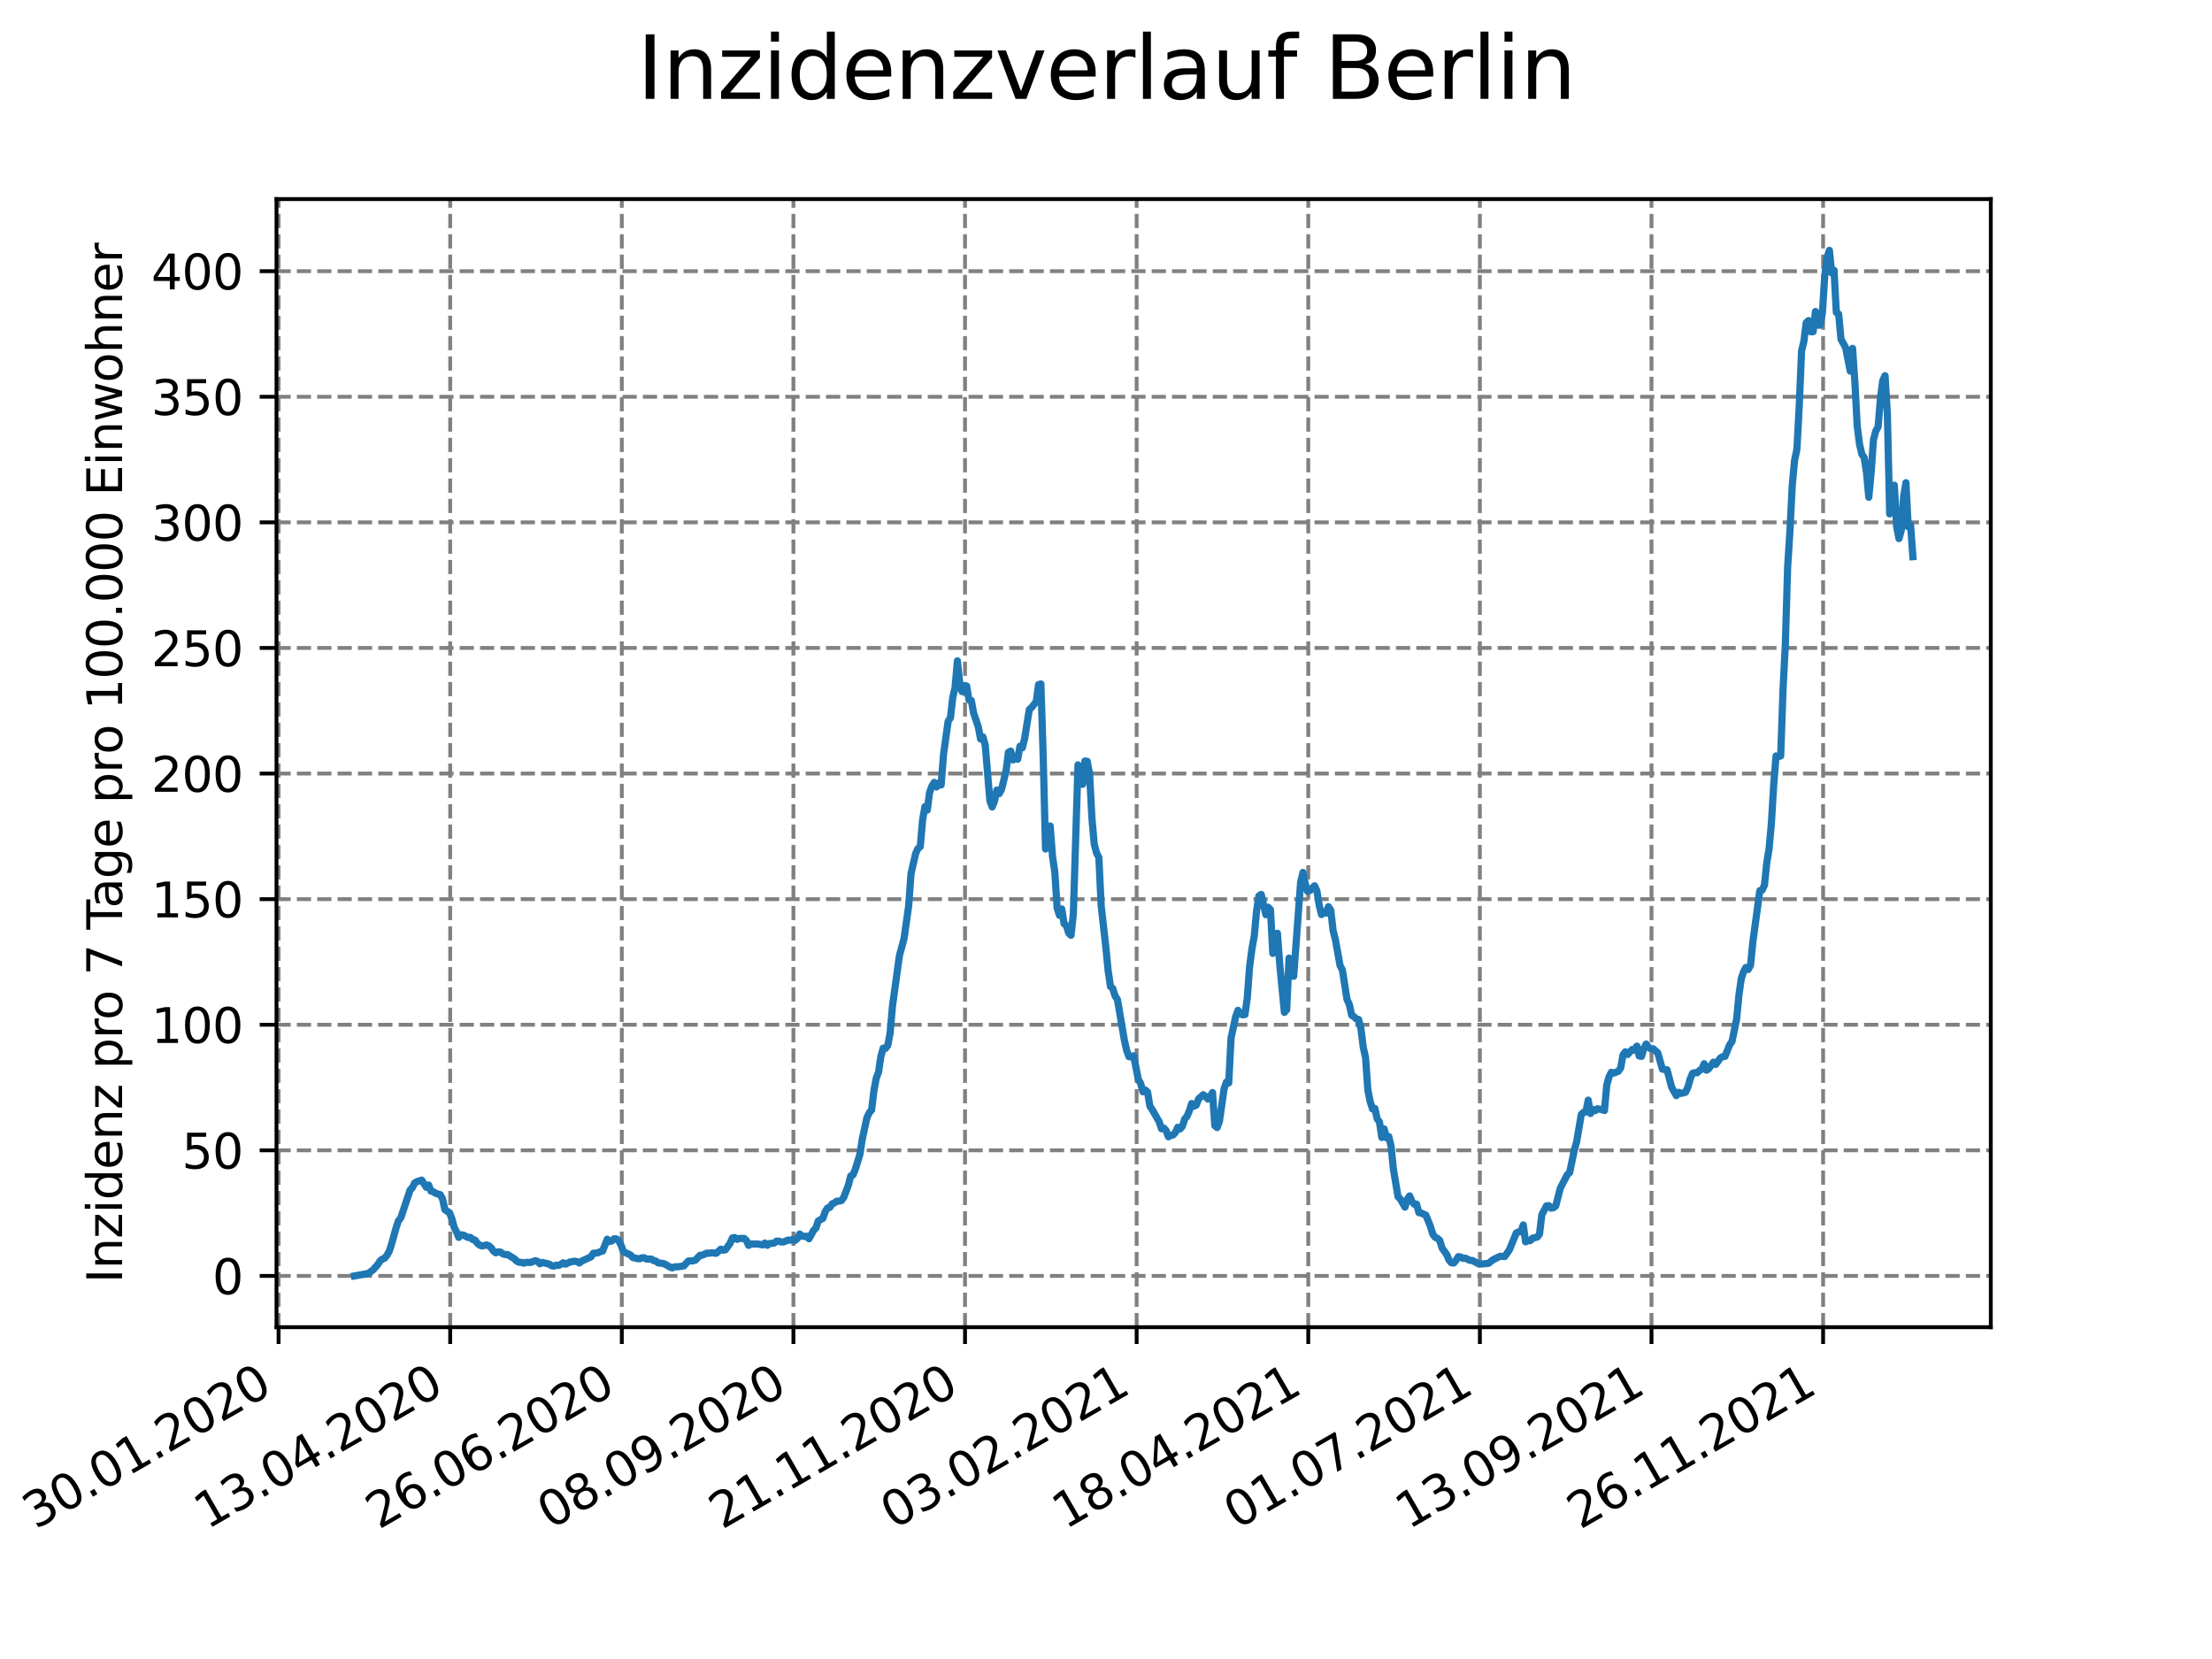 <?xml version="1.0" encoding="utf-8" standalone="no"?>
<!DOCTYPE svg PUBLIC "-//W3C//DTD SVG 1.1//EN"
  "http://www.w3.org/Graphics/SVG/1.1/DTD/svg11.dtd">
<svg xmlns:xlink="http://www.w3.org/1999/xlink" width="460.8pt" height="345.6pt" viewBox="0 0 460.8 345.6" xmlns="http://www.w3.org/2000/svg" version="1.1">
 <defs>
  <style type="text/css">*{stroke-linejoin: round; stroke-linecap: butt}</style>
 </defs>
 <g id="figure_1">
  <g id="patch_1">
   <path d="M 0 345.6 
L 460.8 345.6 
L 460.8 0 
L 0 0 
z
" style="fill: #ffffff"/>
  </g>
  <g id="axes_1">
   <g id="patch_2">
    <path d="M 57.6 276.48 
L 414.72 276.48 
L 414.72 41.472 
L 57.6 41.472 
z
" style="fill: #ffffff"/>
   </g>
   <g id="matplotlib.axis_1">
    <g id="xtick_1">
     <g id="line2d_1">
      <path d="M 58.031 276.48 
L 58.031 41.472 
" clip-path="url(#p4ddacbd9dc)" style="fill: none; stroke-dasharray: 2.96,1.28; stroke-dashoffset: 0; stroke: #808080; stroke-width: 0.8"/>
     </g>
     <g id="line2d_2">
      <defs>
       <path id="ma04965b70f" d="M 0 0 
L 0 3.5 
" style="stroke: #000000; stroke-width: 0.8"/>
      </defs>
      <g>
       <use xlink:href="#ma04965b70f" x="58.031" y="276.48" style="stroke: #000000; stroke-width: 0.8"/>
      </g>
     </g>
     <g id="text_1">
      <!-- 30.01.2020 -->
      <g transform="translate(7.406 318.689)rotate(-30)scale(0.1 -0.1)">
       <defs>
        <path id="DejaVuSans-33" d="M 2597 2516 
Q 3050 2419 3304 2112 
Q 3559 1806 3559 1356 
Q 3559 666 3084 287 
Q 2609 -91 1734 -91 
Q 1441 -91 1130 -33 
Q 819 25 488 141 
L 488 750 
Q 750 597 1062 519 
Q 1375 441 1716 441 
Q 2309 441 2620 675 
Q 2931 909 2931 1356 
Q 2931 1769 2642 2001 
Q 2353 2234 1838 2234 
L 1294 2234 
L 1294 2753 
L 1863 2753 
Q 2328 2753 2575 2939 
Q 2822 3125 2822 3475 
Q 2822 3834 2567 4026 
Q 2313 4219 1838 4219 
Q 1578 4219 1281 4162 
Q 984 4106 628 3988 
L 628 4550 
Q 988 4650 1302 4700 
Q 1616 4750 1894 4750 
Q 2613 4750 3031 4423 
Q 3450 4097 3450 3541 
Q 3450 3153 3228 2886 
Q 3006 2619 2597 2516 
z
" transform="scale(0.016)"/>
        <path id="DejaVuSans-30" d="M 2034 4250 
Q 1547 4250 1301 3770 
Q 1056 3291 1056 2328 
Q 1056 1369 1301 889 
Q 1547 409 2034 409 
Q 2525 409 2770 889 
Q 3016 1369 3016 2328 
Q 3016 3291 2770 3770 
Q 2525 4250 2034 4250 
z
M 2034 4750 
Q 2819 4750 3233 4129 
Q 3647 3509 3647 2328 
Q 3647 1150 3233 529 
Q 2819 -91 2034 -91 
Q 1250 -91 836 529 
Q 422 1150 422 2328 
Q 422 3509 836 4129 
Q 1250 4750 2034 4750 
z
" transform="scale(0.016)"/>
        <path id="DejaVuSans-2e" d="M 684 794 
L 1344 794 
L 1344 0 
L 684 0 
L 684 794 
z
" transform="scale(0.016)"/>
        <path id="DejaVuSans-31" d="M 794 531 
L 1825 531 
L 1825 4091 
L 703 3866 
L 703 4441 
L 1819 4666 
L 2450 4666 
L 2450 531 
L 3481 531 
L 3481 0 
L 794 0 
L 794 531 
z
" transform="scale(0.016)"/>
        <path id="DejaVuSans-32" d="M 1228 531 
L 3431 531 
L 3431 0 
L 469 0 
L 469 531 
Q 828 903 1448 1529 
Q 2069 2156 2228 2338 
Q 2531 2678 2651 2914 
Q 2772 3150 2772 3378 
Q 2772 3750 2511 3984 
Q 2250 4219 1831 4219 
Q 1534 4219 1204 4116 
Q 875 4013 500 3803 
L 500 4441 
Q 881 4594 1212 4672 
Q 1544 4750 1819 4750 
Q 2544 4750 2975 4387 
Q 3406 4025 3406 3419 
Q 3406 3131 3298 2873 
Q 3191 2616 2906 2266 
Q 2828 2175 2409 1742 
Q 1991 1309 1228 531 
z
" transform="scale(0.016)"/>
       </defs>
       <use xlink:href="#DejaVuSans-33"/>
       <use xlink:href="#DejaVuSans-30" x="63.623"/>
       <use xlink:href="#DejaVuSans-2e" x="127.246"/>
       <use xlink:href="#DejaVuSans-30" x="159.033"/>
       <use xlink:href="#DejaVuSans-31" x="222.656"/>
       <use xlink:href="#DejaVuSans-2e" x="286.279"/>
       <use xlink:href="#DejaVuSans-32" x="318.066"/>
       <use xlink:href="#DejaVuSans-30" x="381.689"/>
       <use xlink:href="#DejaVuSans-32" x="445.312"/>
       <use xlink:href="#DejaVuSans-30" x="508.936"/>
      </g>
     </g>
    </g>
    <g id="xtick_2">
     <g id="line2d_3">
      <path d="M 93.781 276.48 
L 93.781 41.472 
" clip-path="url(#p4ddacbd9dc)" style="fill: none; stroke-dasharray: 2.96,1.28; stroke-dashoffset: 0; stroke: #808080; stroke-width: 0.8"/>
     </g>
     <g id="line2d_4">
      <g>
       <use xlink:href="#ma04965b70f" x="93.781" y="276.48" style="stroke: #000000; stroke-width: 0.8"/>
      </g>
     </g>
     <g id="text_2">
      <!-- 13.04.2020 -->
      <g transform="translate(43.156 318.689)rotate(-30)scale(0.1 -0.1)">
       <defs>
        <path id="DejaVuSans-34" d="M 2419 4116 
L 825 1625 
L 2419 1625 
L 2419 4116 
z
M 2253 4666 
L 3047 4666 
L 3047 1625 
L 3713 1625 
L 3713 1100 
L 3047 1100 
L 3047 0 
L 2419 0 
L 2419 1100 
L 313 1100 
L 313 1709 
L 2253 4666 
z
" transform="scale(0.016)"/>
       </defs>
       <use xlink:href="#DejaVuSans-31"/>
       <use xlink:href="#DejaVuSans-33" x="63.623"/>
       <use xlink:href="#DejaVuSans-2e" x="127.246"/>
       <use xlink:href="#DejaVuSans-30" x="159.033"/>
       <use xlink:href="#DejaVuSans-34" x="222.656"/>
       <use xlink:href="#DejaVuSans-2e" x="286.279"/>
       <use xlink:href="#DejaVuSans-32" x="318.066"/>
       <use xlink:href="#DejaVuSans-30" x="381.689"/>
       <use xlink:href="#DejaVuSans-32" x="445.312"/>
       <use xlink:href="#DejaVuSans-30" x="508.936"/>
      </g>
     </g>
    </g>
    <g id="xtick_3">
     <g id="line2d_5">
      <path d="M 129.532 276.48 
L 129.532 41.472 
" clip-path="url(#p4ddacbd9dc)" style="fill: none; stroke-dasharray: 2.96,1.28; stroke-dashoffset: 0; stroke: #808080; stroke-width: 0.8"/>
     </g>
     <g id="line2d_6">
      <g>
       <use xlink:href="#ma04965b70f" x="129.532" y="276.48" style="stroke: #000000; stroke-width: 0.8"/>
      </g>
     </g>
     <g id="text_3">
      <!-- 26.06.2020 -->
      <g transform="translate(78.907 318.689)rotate(-30)scale(0.1 -0.1)">
       <defs>
        <path id="DejaVuSans-36" d="M 2113 2584 
Q 1688 2584 1439 2293 
Q 1191 2003 1191 1497 
Q 1191 994 1439 701 
Q 1688 409 2113 409 
Q 2538 409 2786 701 
Q 3034 994 3034 1497 
Q 3034 2003 2786 2293 
Q 2538 2584 2113 2584 
z
M 3366 4563 
L 3366 3988 
Q 3128 4100 2886 4159 
Q 2644 4219 2406 4219 
Q 1781 4219 1451 3797 
Q 1122 3375 1075 2522 
Q 1259 2794 1537 2939 
Q 1816 3084 2150 3084 
Q 2853 3084 3261 2657 
Q 3669 2231 3669 1497 
Q 3669 778 3244 343 
Q 2819 -91 2113 -91 
Q 1303 -91 875 529 
Q 447 1150 447 2328 
Q 447 3434 972 4092 
Q 1497 4750 2381 4750 
Q 2619 4750 2861 4703 
Q 3103 4656 3366 4563 
z
" transform="scale(0.016)"/>
       </defs>
       <use xlink:href="#DejaVuSans-32"/>
       <use xlink:href="#DejaVuSans-36" x="63.623"/>
       <use xlink:href="#DejaVuSans-2e" x="127.246"/>
       <use xlink:href="#DejaVuSans-30" x="159.033"/>
       <use xlink:href="#DejaVuSans-36" x="222.656"/>
       <use xlink:href="#DejaVuSans-2e" x="286.279"/>
       <use xlink:href="#DejaVuSans-32" x="318.066"/>
       <use xlink:href="#DejaVuSans-30" x="381.689"/>
       <use xlink:href="#DejaVuSans-32" x="445.312"/>
       <use xlink:href="#DejaVuSans-30" x="508.936"/>
      </g>
     </g>
    </g>
    <g id="xtick_4">
     <g id="line2d_7">
      <path d="M 165.283 276.48 
L 165.283 41.472 
" clip-path="url(#p4ddacbd9dc)" style="fill: none; stroke-dasharray: 2.96,1.28; stroke-dashoffset: 0; stroke: #808080; stroke-width: 0.8"/>
     </g>
     <g id="line2d_8">
      <g>
       <use xlink:href="#ma04965b70f" x="165.283" y="276.48" style="stroke: #000000; stroke-width: 0.8"/>
      </g>
     </g>
     <g id="text_4">
      <!-- 08.09.2020 -->
      <g transform="translate(114.658 318.689)rotate(-30)scale(0.1 -0.1)">
       <defs>
        <path id="DejaVuSans-38" d="M 2034 2216 
Q 1584 2216 1326 1975 
Q 1069 1734 1069 1313 
Q 1069 891 1326 650 
Q 1584 409 2034 409 
Q 2484 409 2743 651 
Q 3003 894 3003 1313 
Q 3003 1734 2745 1975 
Q 2488 2216 2034 2216 
z
M 1403 2484 
Q 997 2584 770 2862 
Q 544 3141 544 3541 
Q 544 4100 942 4425 
Q 1341 4750 2034 4750 
Q 2731 4750 3128 4425 
Q 3525 4100 3525 3541 
Q 3525 3141 3298 2862 
Q 3072 2584 2669 2484 
Q 3125 2378 3379 2068 
Q 3634 1759 3634 1313 
Q 3634 634 3220 271 
Q 2806 -91 2034 -91 
Q 1263 -91 848 271 
Q 434 634 434 1313 
Q 434 1759 690 2068 
Q 947 2378 1403 2484 
z
M 1172 3481 
Q 1172 3119 1398 2916 
Q 1625 2713 2034 2713 
Q 2441 2713 2670 2916 
Q 2900 3119 2900 3481 
Q 2900 3844 2670 4047 
Q 2441 4250 2034 4250 
Q 1625 4250 1398 4047 
Q 1172 3844 1172 3481 
z
" transform="scale(0.016)"/>
        <path id="DejaVuSans-39" d="M 703 97 
L 703 672 
Q 941 559 1184 500 
Q 1428 441 1663 441 
Q 2288 441 2617 861 
Q 2947 1281 2994 2138 
Q 2813 1869 2534 1725 
Q 2256 1581 1919 1581 
Q 1219 1581 811 2004 
Q 403 2428 403 3163 
Q 403 3881 828 4315 
Q 1253 4750 1959 4750 
Q 2769 4750 3195 4129 
Q 3622 3509 3622 2328 
Q 3622 1225 3098 567 
Q 2575 -91 1691 -91 
Q 1453 -91 1209 -44 
Q 966 3 703 97 
z
M 1959 2075 
Q 2384 2075 2632 2365 
Q 2881 2656 2881 3163 
Q 2881 3666 2632 3958 
Q 2384 4250 1959 4250 
Q 1534 4250 1286 3958 
Q 1038 3666 1038 3163 
Q 1038 2656 1286 2365 
Q 1534 2075 1959 2075 
z
" transform="scale(0.016)"/>
       </defs>
       <use xlink:href="#DejaVuSans-30"/>
       <use xlink:href="#DejaVuSans-38" x="63.623"/>
       <use xlink:href="#DejaVuSans-2e" x="127.246"/>
       <use xlink:href="#DejaVuSans-30" x="159.033"/>
       <use xlink:href="#DejaVuSans-39" x="222.656"/>
       <use xlink:href="#DejaVuSans-2e" x="286.279"/>
       <use xlink:href="#DejaVuSans-32" x="318.066"/>
       <use xlink:href="#DejaVuSans-30" x="381.689"/>
       <use xlink:href="#DejaVuSans-32" x="445.312"/>
       <use xlink:href="#DejaVuSans-30" x="508.936"/>
      </g>
     </g>
    </g>
    <g id="xtick_5">
     <g id="line2d_9">
      <path d="M 201.033 276.48 
L 201.033 41.472 
" clip-path="url(#p4ddacbd9dc)" style="fill: none; stroke-dasharray: 2.96,1.28; stroke-dashoffset: 0; stroke: #808080; stroke-width: 0.8"/>
     </g>
     <g id="line2d_10">
      <g>
       <use xlink:href="#ma04965b70f" x="201.033" y="276.48" style="stroke: #000000; stroke-width: 0.8"/>
      </g>
     </g>
     <g id="text_5">
      <!-- 21.11.2020 -->
      <g transform="translate(150.408 318.689)rotate(-30)scale(0.1 -0.1)">
       <use xlink:href="#DejaVuSans-32"/>
       <use xlink:href="#DejaVuSans-31" x="63.623"/>
       <use xlink:href="#DejaVuSans-2e" x="127.246"/>
       <use xlink:href="#DejaVuSans-31" x="159.033"/>
       <use xlink:href="#DejaVuSans-31" x="222.656"/>
       <use xlink:href="#DejaVuSans-2e" x="286.279"/>
       <use xlink:href="#DejaVuSans-32" x="318.066"/>
       <use xlink:href="#DejaVuSans-30" x="381.689"/>
       <use xlink:href="#DejaVuSans-32" x="445.312"/>
       <use xlink:href="#DejaVuSans-30" x="508.936"/>
      </g>
     </g>
    </g>
    <g id="xtick_6">
     <g id="line2d_11">
      <path d="M 236.784 276.48 
L 236.784 41.472 
" clip-path="url(#p4ddacbd9dc)" style="fill: none; stroke-dasharray: 2.96,1.28; stroke-dashoffset: 0; stroke: #808080; stroke-width: 0.8"/>
     </g>
     <g id="line2d_12">
      <g>
       <use xlink:href="#ma04965b70f" x="236.784" y="276.48" style="stroke: #000000; stroke-width: 0.8"/>
      </g>
     </g>
     <g id="text_6">
      <!-- 03.02.2021 -->
      <g transform="translate(186.159 318.689)rotate(-30)scale(0.1 -0.1)">
       <use xlink:href="#DejaVuSans-30"/>
       <use xlink:href="#DejaVuSans-33" x="63.623"/>
       <use xlink:href="#DejaVuSans-2e" x="127.246"/>
       <use xlink:href="#DejaVuSans-30" x="159.033"/>
       <use xlink:href="#DejaVuSans-32" x="222.656"/>
       <use xlink:href="#DejaVuSans-2e" x="286.279"/>
       <use xlink:href="#DejaVuSans-32" x="318.066"/>
       <use xlink:href="#DejaVuSans-30" x="381.689"/>
       <use xlink:href="#DejaVuSans-32" x="445.312"/>
       <use xlink:href="#DejaVuSans-31" x="508.936"/>
      </g>
     </g>
    </g>
    <g id="xtick_7">
     <g id="line2d_13">
      <path d="M 272.535 276.48 
L 272.535 41.472 
" clip-path="url(#p4ddacbd9dc)" style="fill: none; stroke-dasharray: 2.96,1.28; stroke-dashoffset: 0; stroke: #808080; stroke-width: 0.8"/>
     </g>
     <g id="line2d_14">
      <g>
       <use xlink:href="#ma04965b70f" x="272.535" y="276.48" style="stroke: #000000; stroke-width: 0.8"/>
      </g>
     </g>
     <g id="text_7">
      <!-- 18.04.2021 -->
      <g transform="translate(221.909 318.689)rotate(-30)scale(0.1 -0.1)">
       <use xlink:href="#DejaVuSans-31"/>
       <use xlink:href="#DejaVuSans-38" x="63.623"/>
       <use xlink:href="#DejaVuSans-2e" x="127.246"/>
       <use xlink:href="#DejaVuSans-30" x="159.033"/>
       <use xlink:href="#DejaVuSans-34" x="222.656"/>
       <use xlink:href="#DejaVuSans-2e" x="286.279"/>
       <use xlink:href="#DejaVuSans-32" x="318.066"/>
       <use xlink:href="#DejaVuSans-30" x="381.689"/>
       <use xlink:href="#DejaVuSans-32" x="445.312"/>
       <use xlink:href="#DejaVuSans-31" x="508.936"/>
      </g>
     </g>
    </g>
    <g id="xtick_8">
     <g id="line2d_15">
      <path d="M 308.285 276.48 
L 308.285 41.472 
" clip-path="url(#p4ddacbd9dc)" style="fill: none; stroke-dasharray: 2.96,1.28; stroke-dashoffset: 0; stroke: #808080; stroke-width: 0.8"/>
     </g>
     <g id="line2d_16">
      <g>
       <use xlink:href="#ma04965b70f" x="308.285" y="276.48" style="stroke: #000000; stroke-width: 0.8"/>
      </g>
     </g>
     <g id="text_8">
      <!-- 01.07.2021 -->
      <g transform="translate(257.66 318.689)rotate(-30)scale(0.1 -0.1)">
       <defs>
        <path id="DejaVuSans-37" d="M 525 4666 
L 3525 4666 
L 3525 4397 
L 1831 0 
L 1172 0 
L 2766 4134 
L 525 4134 
L 525 4666 
z
" transform="scale(0.016)"/>
       </defs>
       <use xlink:href="#DejaVuSans-30"/>
       <use xlink:href="#DejaVuSans-31" x="63.623"/>
       <use xlink:href="#DejaVuSans-2e" x="127.246"/>
       <use xlink:href="#DejaVuSans-30" x="159.033"/>
       <use xlink:href="#DejaVuSans-37" x="222.656"/>
       <use xlink:href="#DejaVuSans-2e" x="286.279"/>
       <use xlink:href="#DejaVuSans-32" x="318.066"/>
       <use xlink:href="#DejaVuSans-30" x="381.689"/>
       <use xlink:href="#DejaVuSans-32" x="445.312"/>
       <use xlink:href="#DejaVuSans-31" x="508.936"/>
      </g>
     </g>
    </g>
    <g id="xtick_9">
     <g id="line2d_17">
      <path d="M 344.036 276.48 
L 344.036 41.472 
" clip-path="url(#p4ddacbd9dc)" style="fill: none; stroke-dasharray: 2.96,1.28; stroke-dashoffset: 0; stroke: #808080; stroke-width: 0.8"/>
     </g>
     <g id="line2d_18">
      <g>
       <use xlink:href="#ma04965b70f" x="344.036" y="276.48" style="stroke: #000000; stroke-width: 0.8"/>
      </g>
     </g>
     <g id="text_9">
      <!-- 13.09.2021 -->
      <g transform="translate(293.411 318.689)rotate(-30)scale(0.1 -0.1)">
       <use xlink:href="#DejaVuSans-31"/>
       <use xlink:href="#DejaVuSans-33" x="63.623"/>
       <use xlink:href="#DejaVuSans-2e" x="127.246"/>
       <use xlink:href="#DejaVuSans-30" x="159.033"/>
       <use xlink:href="#DejaVuSans-39" x="222.656"/>
       <use xlink:href="#DejaVuSans-2e" x="286.279"/>
       <use xlink:href="#DejaVuSans-32" x="318.066"/>
       <use xlink:href="#DejaVuSans-30" x="381.689"/>
       <use xlink:href="#DejaVuSans-32" x="445.312"/>
       <use xlink:href="#DejaVuSans-31" x="508.936"/>
      </g>
     </g>
    </g>
    <g id="xtick_10">
     <g id="line2d_19">
      <path d="M 379.787 276.48 
L 379.787 41.472 
" clip-path="url(#p4ddacbd9dc)" style="fill: none; stroke-dasharray: 2.96,1.28; stroke-dashoffset: 0; stroke: #808080; stroke-width: 0.8"/>
     </g>
     <g id="line2d_20">
      <g>
       <use xlink:href="#ma04965b70f" x="379.787" y="276.48" style="stroke: #000000; stroke-width: 0.8"/>
      </g>
     </g>
     <g id="text_10">
      <!-- 26.11.2021 -->
      <g transform="translate(329.161 318.689)rotate(-30)scale(0.1 -0.1)">
       <use xlink:href="#DejaVuSans-32"/>
       <use xlink:href="#DejaVuSans-36" x="63.623"/>
       <use xlink:href="#DejaVuSans-2e" x="127.246"/>
       <use xlink:href="#DejaVuSans-31" x="159.033"/>
       <use xlink:href="#DejaVuSans-31" x="222.656"/>
       <use xlink:href="#DejaVuSans-2e" x="286.279"/>
       <use xlink:href="#DejaVuSans-32" x="318.066"/>
       <use xlink:href="#DejaVuSans-30" x="381.689"/>
       <use xlink:href="#DejaVuSans-32" x="445.312"/>
       <use xlink:href="#DejaVuSans-31" x="508.936"/>
      </g>
     </g>
    </g>
   </g>
   <g id="matplotlib.axis_2">
    <g id="ytick_1">
     <g id="line2d_21">
      <path d="M 57.6 265.798 
L 414.72 265.798 
" clip-path="url(#p4ddacbd9dc)" style="fill: none; stroke-dasharray: 2.96,1.28; stroke-dashoffset: 0; stroke: #808080; stroke-width: 0.8"/>
     </g>
     <g id="line2d_22">
      <defs>
       <path id="mb2103086bf" d="M 0 0 
L -3.5 0 
" style="stroke: #000000; stroke-width: 0.8"/>
      </defs>
      <g>
       <use xlink:href="#mb2103086bf" x="57.6" y="265.798" style="stroke: #000000; stroke-width: 0.8"/>
      </g>
     </g>
     <g id="text_11">
      <!-- 0 -->
      <g transform="translate(44.237 269.597)scale(0.1 -0.1)">
       <use xlink:href="#DejaVuSans-30"/>
      </g>
     </g>
    </g>
    <g id="ytick_2">
     <g id="line2d_23">
      <path d="M 57.6 239.634 
L 414.72 239.634 
" clip-path="url(#p4ddacbd9dc)" style="fill: none; stroke-dasharray: 2.96,1.28; stroke-dashoffset: 0; stroke: #808080; stroke-width: 0.8"/>
     </g>
     <g id="line2d_24">
      <g>
       <use xlink:href="#mb2103086bf" x="57.6" y="239.634" style="stroke: #000000; stroke-width: 0.8"/>
      </g>
     </g>
     <g id="text_12">
      <!-- 50 -->
      <g transform="translate(37.875 243.434)scale(0.1 -0.1)">
       <defs>
        <path id="DejaVuSans-35" d="M 691 4666 
L 3169 4666 
L 3169 4134 
L 1269 4134 
L 1269 2991 
Q 1406 3038 1543 3061 
Q 1681 3084 1819 3084 
Q 2600 3084 3056 2656 
Q 3513 2228 3513 1497 
Q 3513 744 3044 326 
Q 2575 -91 1722 -91 
Q 1428 -91 1123 -41 
Q 819 9 494 109 
L 494 744 
Q 775 591 1075 516 
Q 1375 441 1709 441 
Q 2250 441 2565 725 
Q 2881 1009 2881 1497 
Q 2881 1984 2565 2268 
Q 2250 2553 1709 2553 
Q 1456 2553 1204 2497 
Q 953 2441 691 2322 
L 691 4666 
z
" transform="scale(0.016)"/>
       </defs>
       <use xlink:href="#DejaVuSans-35"/>
       <use xlink:href="#DejaVuSans-30" x="63.623"/>
      </g>
     </g>
    </g>
    <g id="ytick_3">
     <g id="line2d_25">
      <path d="M 57.6 213.471 
L 414.72 213.471 
" clip-path="url(#p4ddacbd9dc)" style="fill: none; stroke-dasharray: 2.96,1.28; stroke-dashoffset: 0; stroke: #808080; stroke-width: 0.8"/>
     </g>
     <g id="line2d_26">
      <g>
       <use xlink:href="#mb2103086bf" x="57.6" y="213.471" style="stroke: #000000; stroke-width: 0.8"/>
      </g>
     </g>
     <g id="text_13">
      <!-- 100 -->
      <g transform="translate(31.512 217.27)scale(0.1 -0.1)">
       <use xlink:href="#DejaVuSans-31"/>
       <use xlink:href="#DejaVuSans-30" x="63.623"/>
       <use xlink:href="#DejaVuSans-30" x="127.246"/>
      </g>
     </g>
    </g>
    <g id="ytick_4">
     <g id="line2d_27">
      <path d="M 57.6 187.307 
L 414.72 187.307 
" clip-path="url(#p4ddacbd9dc)" style="fill: none; stroke-dasharray: 2.96,1.28; stroke-dashoffset: 0; stroke: #808080; stroke-width: 0.8"/>
     </g>
     <g id="line2d_28">
      <g>
       <use xlink:href="#mb2103086bf" x="57.6" y="187.307" style="stroke: #000000; stroke-width: 0.8"/>
      </g>
     </g>
     <g id="text_14">
      <!-- 150 -->
      <g transform="translate(31.512 191.107)scale(0.1 -0.1)">
       <use xlink:href="#DejaVuSans-31"/>
       <use xlink:href="#DejaVuSans-35" x="63.623"/>
       <use xlink:href="#DejaVuSans-30" x="127.246"/>
      </g>
     </g>
    </g>
    <g id="ytick_5">
     <g id="line2d_29">
      <path d="M 57.6 161.144 
L 414.72 161.144 
" clip-path="url(#p4ddacbd9dc)" style="fill: none; stroke-dasharray: 2.96,1.28; stroke-dashoffset: 0; stroke: #808080; stroke-width: 0.8"/>
     </g>
     <g id="line2d_30">
      <g>
       <use xlink:href="#mb2103086bf" x="57.6" y="161.144" style="stroke: #000000; stroke-width: 0.8"/>
      </g>
     </g>
     <g id="text_15">
      <!-- 200 -->
      <g transform="translate(31.512 164.943)scale(0.1 -0.1)">
       <use xlink:href="#DejaVuSans-32"/>
       <use xlink:href="#DejaVuSans-30" x="63.623"/>
       <use xlink:href="#DejaVuSans-30" x="127.246"/>
      </g>
     </g>
    </g>
    <g id="ytick_6">
     <g id="line2d_31">
      <path d="M 57.6 134.98 
L 414.72 134.98 
" clip-path="url(#p4ddacbd9dc)" style="fill: none; stroke-dasharray: 2.96,1.28; stroke-dashoffset: 0; stroke: #808080; stroke-width: 0.8"/>
     </g>
     <g id="line2d_32">
      <g>
       <use xlink:href="#mb2103086bf" x="57.6" y="134.98" style="stroke: #000000; stroke-width: 0.8"/>
      </g>
     </g>
     <g id="text_16">
      <!-- 250 -->
      <g transform="translate(31.512 138.779)scale(0.1 -0.1)">
       <use xlink:href="#DejaVuSans-32"/>
       <use xlink:href="#DejaVuSans-35" x="63.623"/>
       <use xlink:href="#DejaVuSans-30" x="127.246"/>
      </g>
     </g>
    </g>
    <g id="ytick_7">
     <g id="line2d_33">
      <path d="M 57.6 108.817 
L 414.72 108.817 
" clip-path="url(#p4ddacbd9dc)" style="fill: none; stroke-dasharray: 2.96,1.28; stroke-dashoffset: 0; stroke: #808080; stroke-width: 0.8"/>
     </g>
     <g id="line2d_34">
      <g>
       <use xlink:href="#mb2103086bf" x="57.6" y="108.817" style="stroke: #000000; stroke-width: 0.8"/>
      </g>
     </g>
     <g id="text_17">
      <!-- 300 -->
      <g transform="translate(31.512 112.616)scale(0.1 -0.1)">
       <use xlink:href="#DejaVuSans-33"/>
       <use xlink:href="#DejaVuSans-30" x="63.623"/>
       <use xlink:href="#DejaVuSans-30" x="127.246"/>
      </g>
     </g>
    </g>
    <g id="ytick_8">
     <g id="line2d_35">
      <path d="M 57.6 82.653 
L 414.72 82.653 
" clip-path="url(#p4ddacbd9dc)" style="fill: none; stroke-dasharray: 2.96,1.28; stroke-dashoffset: 0; stroke: #808080; stroke-width: 0.8"/>
     </g>
     <g id="line2d_36">
      <g>
       <use xlink:href="#mb2103086bf" x="57.6" y="82.653" style="stroke: #000000; stroke-width: 0.8"/>
      </g>
     </g>
     <g id="text_18">
      <!-- 350 -->
      <g transform="translate(31.512 86.452)scale(0.1 -0.1)">
       <use xlink:href="#DejaVuSans-33"/>
       <use xlink:href="#DejaVuSans-35" x="63.623"/>
       <use xlink:href="#DejaVuSans-30" x="127.246"/>
      </g>
     </g>
    </g>
    <g id="ytick_9">
     <g id="line2d_37">
      <path d="M 57.6 56.49 
L 414.72 56.49 
" clip-path="url(#p4ddacbd9dc)" style="fill: none; stroke-dasharray: 2.96,1.28; stroke-dashoffset: 0; stroke: #808080; stroke-width: 0.8"/>
     </g>
     <g id="line2d_38">
      <g>
       <use xlink:href="#mb2103086bf" x="57.6" y="56.49" style="stroke: #000000; stroke-width: 0.8"/>
      </g>
     </g>
     <g id="text_19">
      <!-- 400 -->
      <g transform="translate(31.512 60.289)scale(0.1 -0.1)">
       <use xlink:href="#DejaVuSans-34"/>
       <use xlink:href="#DejaVuSans-30" x="63.623"/>
       <use xlink:href="#DejaVuSans-30" x="127.246"/>
      </g>
     </g>
    </g>
    <g id="text_20">
     <!-- Inzidenz pro 7 Tage pro 100.000 Einwohner -->
     <g transform="translate(25.433 267.301)rotate(-90)scale(0.1 -0.1)">
      <defs>
       <path id="DejaVuSans-49" d="M 628 4666 
L 1259 4666 
L 1259 0 
L 628 0 
L 628 4666 
z
" transform="scale(0.016)"/>
       <path id="DejaVuSans-6e" d="M 3513 2113 
L 3513 0 
L 2938 0 
L 2938 2094 
Q 2938 2591 2744 2837 
Q 2550 3084 2163 3084 
Q 1697 3084 1428 2787 
Q 1159 2491 1159 1978 
L 1159 0 
L 581 0 
L 581 3500 
L 1159 3500 
L 1159 2956 
Q 1366 3272 1645 3428 
Q 1925 3584 2291 3584 
Q 2894 3584 3203 3211 
Q 3513 2838 3513 2113 
z
" transform="scale(0.016)"/>
       <path id="DejaVuSans-7a" d="M 353 3500 
L 3084 3500 
L 3084 2975 
L 922 459 
L 3084 459 
L 3084 0 
L 275 0 
L 275 525 
L 2438 3041 
L 353 3041 
L 353 3500 
z
" transform="scale(0.016)"/>
       <path id="DejaVuSans-69" d="M 603 3500 
L 1178 3500 
L 1178 0 
L 603 0 
L 603 3500 
z
M 603 4863 
L 1178 4863 
L 1178 4134 
L 603 4134 
L 603 4863 
z
" transform="scale(0.016)"/>
       <path id="DejaVuSans-64" d="M 2906 2969 
L 2906 4863 
L 3481 4863 
L 3481 0 
L 2906 0 
L 2906 525 
Q 2725 213 2448 61 
Q 2172 -91 1784 -91 
Q 1150 -91 751 415 
Q 353 922 353 1747 
Q 353 2572 751 3078 
Q 1150 3584 1784 3584 
Q 2172 3584 2448 3432 
Q 2725 3281 2906 2969 
z
M 947 1747 
Q 947 1113 1208 752 
Q 1469 391 1925 391 
Q 2381 391 2643 752 
Q 2906 1113 2906 1747 
Q 2906 2381 2643 2742 
Q 2381 3103 1925 3103 
Q 1469 3103 1208 2742 
Q 947 2381 947 1747 
z
" transform="scale(0.016)"/>
       <path id="DejaVuSans-65" d="M 3597 1894 
L 3597 1613 
L 953 1613 
Q 991 1019 1311 708 
Q 1631 397 2203 397 
Q 2534 397 2845 478 
Q 3156 559 3463 722 
L 3463 178 
Q 3153 47 2828 -22 
Q 2503 -91 2169 -91 
Q 1331 -91 842 396 
Q 353 884 353 1716 
Q 353 2575 817 3079 
Q 1281 3584 2069 3584 
Q 2775 3584 3186 3129 
Q 3597 2675 3597 1894 
z
M 3022 2063 
Q 3016 2534 2758 2815 
Q 2500 3097 2075 3097 
Q 1594 3097 1305 2825 
Q 1016 2553 972 2059 
L 3022 2063 
z
" transform="scale(0.016)"/>
       <path id="DejaVuSans-20" transform="scale(0.016)"/>
       <path id="DejaVuSans-70" d="M 1159 525 
L 1159 -1331 
L 581 -1331 
L 581 3500 
L 1159 3500 
L 1159 2969 
Q 1341 3281 1617 3432 
Q 1894 3584 2278 3584 
Q 2916 3584 3314 3078 
Q 3713 2572 3713 1747 
Q 3713 922 3314 415 
Q 2916 -91 2278 -91 
Q 1894 -91 1617 61 
Q 1341 213 1159 525 
z
M 3116 1747 
Q 3116 2381 2855 2742 
Q 2594 3103 2138 3103 
Q 1681 3103 1420 2742 
Q 1159 2381 1159 1747 
Q 1159 1113 1420 752 
Q 1681 391 2138 391 
Q 2594 391 2855 752 
Q 3116 1113 3116 1747 
z
" transform="scale(0.016)"/>
       <path id="DejaVuSans-72" d="M 2631 2963 
Q 2534 3019 2420 3045 
Q 2306 3072 2169 3072 
Q 1681 3072 1420 2755 
Q 1159 2438 1159 1844 
L 1159 0 
L 581 0 
L 581 3500 
L 1159 3500 
L 1159 2956 
Q 1341 3275 1631 3429 
Q 1922 3584 2338 3584 
Q 2397 3584 2469 3576 
Q 2541 3569 2628 3553 
L 2631 2963 
z
" transform="scale(0.016)"/>
       <path id="DejaVuSans-6f" d="M 1959 3097 
Q 1497 3097 1228 2736 
Q 959 2375 959 1747 
Q 959 1119 1226 758 
Q 1494 397 1959 397 
Q 2419 397 2687 759 
Q 2956 1122 2956 1747 
Q 2956 2369 2687 2733 
Q 2419 3097 1959 3097 
z
M 1959 3584 
Q 2709 3584 3137 3096 
Q 3566 2609 3566 1747 
Q 3566 888 3137 398 
Q 2709 -91 1959 -91 
Q 1206 -91 779 398 
Q 353 888 353 1747 
Q 353 2609 779 3096 
Q 1206 3584 1959 3584 
z
" transform="scale(0.016)"/>
       <path id="DejaVuSans-54" d="M -19 4666 
L 3928 4666 
L 3928 4134 
L 2272 4134 
L 2272 0 
L 1638 0 
L 1638 4134 
L -19 4134 
L -19 4666 
z
" transform="scale(0.016)"/>
       <path id="DejaVuSans-61" d="M 2194 1759 
Q 1497 1759 1228 1600 
Q 959 1441 959 1056 
Q 959 750 1161 570 
Q 1363 391 1709 391 
Q 2188 391 2477 730 
Q 2766 1069 2766 1631 
L 2766 1759 
L 2194 1759 
z
M 3341 1997 
L 3341 0 
L 2766 0 
L 2766 531 
Q 2569 213 2275 61 
Q 1981 -91 1556 -91 
Q 1019 -91 701 211 
Q 384 513 384 1019 
Q 384 1609 779 1909 
Q 1175 2209 1959 2209 
L 2766 2209 
L 2766 2266 
Q 2766 2663 2505 2880 
Q 2244 3097 1772 3097 
Q 1472 3097 1187 3025 
Q 903 2953 641 2809 
L 641 3341 
Q 956 3463 1253 3523 
Q 1550 3584 1831 3584 
Q 2591 3584 2966 3190 
Q 3341 2797 3341 1997 
z
" transform="scale(0.016)"/>
       <path id="DejaVuSans-67" d="M 2906 1791 
Q 2906 2416 2648 2759 
Q 2391 3103 1925 3103 
Q 1463 3103 1205 2759 
Q 947 2416 947 1791 
Q 947 1169 1205 825 
Q 1463 481 1925 481 
Q 2391 481 2648 825 
Q 2906 1169 2906 1791 
z
M 3481 434 
Q 3481 -459 3084 -895 
Q 2688 -1331 1869 -1331 
Q 1566 -1331 1297 -1286 
Q 1028 -1241 775 -1147 
L 775 -588 
Q 1028 -725 1275 -790 
Q 1522 -856 1778 -856 
Q 2344 -856 2625 -561 
Q 2906 -266 2906 331 
L 2906 616 
Q 2728 306 2450 153 
Q 2172 0 1784 0 
Q 1141 0 747 490 
Q 353 981 353 1791 
Q 353 2603 747 3093 
Q 1141 3584 1784 3584 
Q 2172 3584 2450 3431 
Q 2728 3278 2906 2969 
L 2906 3500 
L 3481 3500 
L 3481 434 
z
" transform="scale(0.016)"/>
       <path id="DejaVuSans-45" d="M 628 4666 
L 3578 4666 
L 3578 4134 
L 1259 4134 
L 1259 2753 
L 3481 2753 
L 3481 2222 
L 1259 2222 
L 1259 531 
L 3634 531 
L 3634 0 
L 628 0 
L 628 4666 
z
" transform="scale(0.016)"/>
       <path id="DejaVuSans-77" d="M 269 3500 
L 844 3500 
L 1563 769 
L 2278 3500 
L 2956 3500 
L 3675 769 
L 4391 3500 
L 4966 3500 
L 4050 0 
L 3372 0 
L 2619 2869 
L 1863 0 
L 1184 0 
L 269 3500 
z
" transform="scale(0.016)"/>
       <path id="DejaVuSans-68" d="M 3513 2113 
L 3513 0 
L 2938 0 
L 2938 2094 
Q 2938 2591 2744 2837 
Q 2550 3084 2163 3084 
Q 1697 3084 1428 2787 
Q 1159 2491 1159 1978 
L 1159 0 
L 581 0 
L 581 4863 
L 1159 4863 
L 1159 2956 
Q 1366 3272 1645 3428 
Q 1925 3584 2291 3584 
Q 2894 3584 3203 3211 
Q 3513 2838 3513 2113 
z
" transform="scale(0.016)"/>
      </defs>
      <use xlink:href="#DejaVuSans-49"/>
      <use xlink:href="#DejaVuSans-6e" x="29.492"/>
      <use xlink:href="#DejaVuSans-7a" x="92.871"/>
      <use xlink:href="#DejaVuSans-69" x="145.361"/>
      <use xlink:href="#DejaVuSans-64" x="173.145"/>
      <use xlink:href="#DejaVuSans-65" x="236.621"/>
      <use xlink:href="#DejaVuSans-6e" x="298.145"/>
      <use xlink:href="#DejaVuSans-7a" x="361.523"/>
      <use xlink:href="#DejaVuSans-20" x="414.014"/>
      <use xlink:href="#DejaVuSans-70" x="445.801"/>
      <use xlink:href="#DejaVuSans-72" x="509.277"/>
      <use xlink:href="#DejaVuSans-6f" x="548.141"/>
      <use xlink:href="#DejaVuSans-20" x="609.322"/>
      <use xlink:href="#DejaVuSans-37" x="641.109"/>
      <use xlink:href="#DejaVuSans-20" x="704.732"/>
      <use xlink:href="#DejaVuSans-54" x="736.52"/>
      <use xlink:href="#DejaVuSans-61" x="781.104"/>
      <use xlink:href="#DejaVuSans-67" x="842.383"/>
      <use xlink:href="#DejaVuSans-65" x="905.859"/>
      <use xlink:href="#DejaVuSans-20" x="967.383"/>
      <use xlink:href="#DejaVuSans-70" x="999.17"/>
      <use xlink:href="#DejaVuSans-72" x="1062.646"/>
      <use xlink:href="#DejaVuSans-6f" x="1101.51"/>
      <use xlink:href="#DejaVuSans-20" x="1162.691"/>
      <use xlink:href="#DejaVuSans-31" x="1194.479"/>
      <use xlink:href="#DejaVuSans-30" x="1258.102"/>
      <use xlink:href="#DejaVuSans-30" x="1321.725"/>
      <use xlink:href="#DejaVuSans-2e" x="1385.348"/>
      <use xlink:href="#DejaVuSans-30" x="1417.135"/>
      <use xlink:href="#DejaVuSans-30" x="1480.758"/>
      <use xlink:href="#DejaVuSans-30" x="1544.381"/>
      <use xlink:href="#DejaVuSans-20" x="1608.004"/>
      <use xlink:href="#DejaVuSans-45" x="1639.791"/>
      <use xlink:href="#DejaVuSans-69" x="1702.975"/>
      <use xlink:href="#DejaVuSans-6e" x="1730.758"/>
      <use xlink:href="#DejaVuSans-77" x="1794.137"/>
      <use xlink:href="#DejaVuSans-6f" x="1875.924"/>
      <use xlink:href="#DejaVuSans-68" x="1937.105"/>
      <use xlink:href="#DejaVuSans-6e" x="2000.484"/>
      <use xlink:href="#DejaVuSans-65" x="2063.863"/>
      <use xlink:href="#DejaVuSans-72" x="2125.387"/>
     </g>
    </g>
   </g>
   <g id="line2d_39">
    <path d="M 73.833 265.798 
L 76.731 265.27 
L 77.698 264.557 
L 78.664 263.473 
L 79.147 262.703 
L 79.63 262.304 
L 80.113 262.104 
L 80.596 261.52 
L 81.079 260.678 
L 81.563 259.195 
L 82.529 255.716 
L 83.012 254.304 
L 83.495 253.705 
L 85.428 247.901 
L 85.911 247.402 
L 86.394 246.418 
L 86.877 246.148 
L 87.843 245.834 
L 88.809 247.345 
L 89.292 246.861 
L 89.776 248.13 
L 90.259 248.258 
L 90.742 248.586 
L 91.708 248.871 
L 92.191 249.755 
L 92.674 251.994 
L 93.641 252.636 
L 94.124 253.848 
L 94.607 255.673 
L 95.09 256.6 
L 95.573 257.769 
L 96.056 257.228 
L 96.539 257.299 
L 97.505 257.798 
L 97.989 257.769 
L 98.472 258.226 
L 98.955 258.326 
L 99.438 258.996 
L 99.921 259.381 
L 100.404 259.552 
L 101.37 259.352 
L 101.854 259.538 
L 102.337 259.965 
L 102.82 260.65 
L 103.303 260.992 
L 103.786 260.778 
L 104.269 260.835 
L 104.752 261.206 
L 105.235 261.349 
L 105.718 261.334 
L 107.168 262.233 
L 107.651 262.732 
L 108.134 262.96 
L 108.617 262.96 
L 109.1 263.145 
L 109.583 262.974 
L 110.55 262.989 
L 111.516 262.632 
L 111.999 262.775 
L 112.482 263.274 
L 112.965 262.989 
L 114.415 263.331 
L 114.898 263.673 
L 115.381 263.759 
L 115.864 263.545 
L 116.347 263.616 
L 116.83 263.402 
L 117.313 263.06 
L 117.796 263.345 
L 118.763 262.889 
L 119.729 262.732 
L 120.212 262.832 
L 120.695 263.103 
L 121.178 262.718 
L 123.111 261.819 
L 123.594 261.078 
L 124.56 260.992 
L 125.043 260.736 
L 125.526 260.621 
L 126.492 258.154 
L 126.976 258.625 
L 127.459 258.511 
L 127.942 258.055 
L 128.425 258.097 
L 128.908 258.482 
L 129.391 259.424 
L 129.874 260.764 
L 131.324 261.42 
L 131.807 261.948 
L 132.773 262.19 
L 133.256 262.219 
L 133.739 262.019 
L 134.222 262.019 
L 134.705 262.304 
L 135.672 262.276 
L 136.155 262.604 
L 136.638 262.703 
L 137.121 263.088 
L 138.087 263.188 
L 138.57 263.359 
L 139.537 263.93 
L 140.02 264.129 
L 140.503 263.915 
L 141.469 263.873 
L 142.435 263.716 
L 143.402 262.689 
L 144.368 262.661 
L 144.851 262.518 
L 145.817 261.506 
L 146.3 261.477 
L 147.266 261.035 
L 147.75 261.078 
L 148.233 260.978 
L 149.199 261.078 
L 150.165 260.222 
L 150.648 260.436 
L 151.131 260.35 
L 152.098 258.982 
L 152.581 257.884 
L 153.064 257.798 
L 153.547 258.183 
L 154.03 257.983 
L 154.996 257.983 
L 155.479 258.397 
L 155.963 259.438 
L 156.446 259.138 
L 157.895 259.153 
L 158.861 259.338 
L 159.344 258.939 
L 159.828 259.424 
L 160.311 259.053 
L 161.277 258.953 
L 161.76 258.554 
L 162.243 258.539 
L 162.726 258.739 
L 163.209 258.725 
L 164.176 258.326 
L 164.659 258.354 
L 165.142 258.226 
L 165.625 258.397 
L 166.108 257.983 
L 166.591 257.071 
L 167.074 257.498 
L 167.557 257.57 
L 168.041 257.527 
L 168.524 258.055 
L 169.49 256.315 
L 169.973 255.816 
L 170.456 254.347 
L 171.422 253.805 
L 171.905 252.393 
L 172.389 251.652 
L 172.872 251.509 
L 173.355 250.782 
L 173.838 250.582 
L 174.321 250.226 
L 174.804 250.226 
L 175.287 250.098 
L 175.77 249.427 
L 176.737 246.889 
L 177.22 244.964 
L 177.703 244.75 
L 178.186 243.566 
L 179.152 240.401 
L 179.635 237.249 
L 180.602 232.829 
L 181.085 231.788 
L 181.568 231.246 
L 182.051 227.224 
L 182.534 224.629 
L 183.017 223.346 
L 183.5 220.08 
L 183.983 218.34 
L 184.466 218.398 
L 184.95 217.742 
L 185.433 215.16 
L 185.916 209.613 
L 187.365 199.075 
L 188.331 195.524 
L 189.298 188.665 
L 189.781 181.992 
L 190.747 177.799 
L 191.23 176.758 
L 191.713 176.345 
L 192.196 170.769 
L 192.679 168.031 
L 193.163 168.758 
L 193.646 165.094 
L 194.129 163.767 
L 194.612 162.983 
L 195.095 163.938 
L 195.578 163.111 
L 196.061 163.511 
L 196.544 157.222 
L 197.511 150.277 
L 197.994 149.536 
L 198.477 145.272 
L 198.96 143.204 
L 199.443 137.672 
L 199.926 142.249 
L 200.409 144.074 
L 200.892 142.848 
L 201.376 142.919 
L 201.859 145.8 
L 202.342 145.928 
L 202.825 148.552 
L 203.791 151.404 
L 204.274 153.942 
L 204.757 153.5 
L 205.241 155.211 
L 206.207 166.776 
L 206.69 168.102 
L 207.173 166.89 
L 207.656 164.58 
L 208.139 165.336 
L 208.622 164.48 
L 209.589 160.573 
L 210.072 156.723 
L 210.555 156.466 
L 211.038 158.306 
L 211.521 157.792 
L 212.004 158.163 
L 212.487 155.44 
L 212.97 155.782 
L 213.454 153.842 
L 214.42 147.81 
L 214.903 147.368 
L 215.869 146.171 
L 216.352 142.62 
L 216.835 142.477 
L 217.318 157.664 
L 217.802 176.872 
L 218.285 174.063 
L 218.768 172.067 
L 219.251 178.355 
L 219.734 181.664 
L 220.217 189.093 
L 220.7 190.676 
L 221.183 189.35 
L 221.666 192.416 
L 222.15 192.829 
L 222.633 194.398 
L 223.116 194.84 
L 223.599 190.362 
L 224.565 159.333 
L 225.048 160.145 
L 225.531 163.382 
L 226.015 158.534 
L 226.498 158.605 
L 226.981 161.272 
L 227.464 170.384 
L 227.947 175.831 
L 228.43 177.699 
L 228.913 178.626 
L 229.396 188.722 
L 230.363 197.293 
L 230.846 202.184 
L 231.329 205.521 
L 231.812 205.92 
L 232.295 207.489 
L 232.778 208.202 
L 234.228 216.701 
L 234.711 218.84 
L 235.194 220.137 
L 235.677 220.151 
L 236.16 219.938 
L 237.126 224.843 
L 237.609 225.67 
L 238.092 227.438 
L 238.576 227.068 
L 239.059 227.51 
L 239.542 230.433 
L 240.025 231.146 
L 241.474 233.684 
L 241.957 235.139 
L 242.441 234.996 
L 242.924 235.524 
L 243.407 236.807 
L 243.89 236.536 
L 244.373 236.422 
L 244.856 235.923 
L 245.339 234.839 
L 245.822 235.182 
L 246.305 234.64 
L 246.789 233.128 
L 247.272 232.558 
L 247.755 231.431 
L 248.238 229.891 
L 248.721 230.447 
L 249.204 230.205 
L 249.687 228.921 
L 250.654 228.052 
L 251.137 228.394 
L 251.62 228.95 
L 252.103 228.479 
L 252.586 227.595 
L 253.069 234.497 
L 253.552 234.896 
L 254.035 233.57 
L 255.002 226.782 
L 255.485 225.413 
L 255.968 225.599 
L 256.451 216.244 
L 257.417 211.767 
L 257.9 210.469 
L 258.383 211.196 
L 258.866 211.41 
L 259.35 211.353 
L 259.833 207.888 
L 260.316 201.357 
L 260.799 197.678 
L 261.282 194.997 
L 261.765 189.778 
L 262.248 186.64 
L 262.731 186.327 
L 263.698 190.548 
L 264.181 188.993 
L 264.664 189.507 
L 265.147 198.605 
L 265.63 195.539 
L 266.113 194.412 
L 266.596 200.929 
L 267.563 210.897 
L 268.046 210.326 
L 268.529 199.589 
L 269.012 202.227 
L 269.495 203.382 
L 270.944 183.788 
L 271.428 181.749 
L 271.911 184.088 
L 272.394 185.685 
L 272.877 185.514 
L 273.843 184.53 
L 274.326 185.571 
L 274.809 188.566 
L 275.292 190.519 
L 275.776 190.006 
L 276.259 190.22 
L 276.742 188.879 
L 277.225 189.621 
L 277.708 193.856 
L 278.191 195.767 
L 279.157 201.143 
L 279.641 202.056 
L 280.607 208.187 
L 281.09 209.243 
L 281.573 211.481 
L 282.056 211.795 
L 282.539 212.251 
L 283.022 212.38 
L 283.505 214.291 
L 283.989 218.155 
L 284.472 220.337 
L 284.955 227.125 
L 285.438 229.506 
L 285.921 231.018 
L 286.404 230.904 
L 286.887 233.071 
L 287.37 233.727 
L 287.854 236.95 
L 288.337 235.167 
L 288.82 237.035 
L 289.303 236.764 
L 289.786 238.761 
L 290.269 243.566 
L 291.235 249.299 
L 291.718 249.784 
L 292.685 251.466 
L 293.168 249.812 
L 293.651 249.128 
L 294.134 250.297 
L 294.617 250.853 
L 295.1 250.839 
L 295.583 252.622 
L 296.066 252.707 
L 297.033 253.135 
L 297.999 255.516 
L 298.482 257.113 
L 298.965 257.741 
L 299.448 257.969 
L 299.931 258.411 
L 300.415 259.994 
L 301.381 261.349 
L 301.864 262.504 
L 302.347 263.06 
L 302.83 263.117 
L 303.313 262.561 
L 303.796 261.791 
L 304.279 261.848 
L 304.763 262.147 
L 305.246 262.09 
L 306.212 262.561 
L 306.695 262.575 
L 308.144 263.345 
L 309.594 263.231 
L 310.077 263.174 
L 311.043 262.418 
L 312.492 261.705 
L 313.459 261.762 
L 314.425 260.379 
L 315.874 256.843 
L 316.357 256.614 
L 316.841 256.614 
L 317.324 255.174 
L 317.807 258.696 
L 318.29 258.44 
L 318.773 258.454 
L 319.256 257.941 
L 320.222 257.712 
L 320.705 257.099 
L 321.189 253.064 
L 322.155 251.21 
L 322.638 251.153 
L 323.121 251.68 
L 323.604 251.595 
L 324.087 251.21 
L 325.054 247.488 
L 326.503 244.693 
L 326.986 244.265 
L 327.952 239.602 
L 328.435 237.891 
L 329.402 232.187 
L 329.885 231.716 
L 330.368 231.659 
L 330.851 229.178 
L 331.334 231.959 
L 331.817 231.132 
L 332.3 231.374 
L 332.783 230.975 
L 333.75 231.174 
L 334.233 231.346 
L 334.716 226.069 
L 335.199 224.301 
L 335.682 223.389 
L 336.165 223.545 
L 337.131 223.175 
L 337.615 222.476 
L 338.098 219.766 
L 338.581 219.111 
L 339.064 219.667 
L 340.03 218.611 
L 340.513 218.768 
L 340.996 217.927 
L 341.479 219.98 
L 341.963 220.066 
L 342.446 218.398 
L 342.929 217.499 
L 343.412 218.141 
L 343.895 218.497 
L 344.378 218.469 
L 345.344 219.324 
L 346.311 222.733 
L 347.277 222.861 
L 348.243 226.511 
L 349.209 228.237 
L 349.692 227.552 
L 350.176 227.781 
L 351.142 227.524 
L 351.625 226.426 
L 352.108 224.757 
L 352.591 223.588 
L 353.074 223.446 
L 353.557 223.474 
L 354.041 223.003 
L 354.524 222.718 
L 355.007 221.592 
L 355.49 222.946 
L 355.973 222.633 
L 356.939 221.264 
L 357.422 221.734 
L 358.389 220.394 
L 358.872 220.109 
L 359.355 220.066 
L 360.321 217.642 
L 360.804 216.986 
L 361.77 212.294 
L 362.254 207.26 
L 362.737 203.881 
L 363.22 202.426 
L 363.703 201.542 
L 364.186 201.97 
L 364.669 201.1 
L 365.152 196.209 
L 366.602 185.542 
L 367.085 185.428 
L 367.568 184.387 
L 368.051 179.724 
L 368.534 176.83 
L 369.017 171.454 
L 369.5 163.411 
L 369.983 157.479 
L 370.466 157.65 
L 370.95 157.464 
L 371.433 143.732 
L 371.916 134.278 
L 372.399 118.093 
L 372.882 110.563 
L 373.365 101.009 
L 373.848 95.875 
L 374.331 93.565 
L 374.815 84.524 
L 375.298 73.102 
L 375.781 71.12 
L 376.264 67.227 
L 376.747 66.785 
L 377.23 69.109 
L 377.713 69.095 
L 378.196 64.888 
L 378.679 67.74 
L 379.163 67.74 
L 379.646 65.074 
L 380.129 57.459 
L 380.612 53.666 
L 381.095 52.154 
L 381.578 56.86 
L 382.061 56.318 
L 382.544 65.102 
L 383.028 65.43 
L 383.511 70.664 
L 384.477 72.403 
L 385.443 77.309 
L 385.926 72.575 
L 386.409 79.676 
L 386.892 88.774 
L 387.376 92.553 
L 387.859 94.621 
L 388.342 95.319 
L 388.825 98.471 
L 389.308 103.59 
L 389.791 98.456 
L 390.274 91.626 
L 390.757 89.786 
L 391.241 88.931 
L 391.724 83.113 
L 392.207 79.305 
L 392.69 78.264 
L 393.173 86.179 
L 393.656 107.055 
L 394.622 101.08 
L 395.105 109.708 
L 395.589 112.189 
L 396.072 110.492 
L 396.555 103.49 
L 397.038 100.553 
L 397.521 109.75 
L 398.004 109.337 
L 398.487 115.968 
L 398.487 115.968 
" clip-path="url(#p4ddacbd9dc)" style="fill: none; stroke: #1f77b4; stroke-width: 1.5; stroke-linecap: square"/>
   </g>
   <g id="patch_3">
    <path d="M 57.6 276.48 
L 57.6 41.472 
" style="fill: none; stroke: #000000; stroke-width: 0.8; stroke-linejoin: miter; stroke-linecap: square"/>
   </g>
   <g id="patch_4">
    <path d="M 414.72 276.48 
L 414.72 41.472 
" style="fill: none; stroke: #000000; stroke-width: 0.8; stroke-linejoin: miter; stroke-linecap: square"/>
   </g>
   <g id="patch_5">
    <path d="M 57.6 276.48 
L 414.72 276.48 
" style="fill: none; stroke: #000000; stroke-width: 0.8; stroke-linejoin: miter; stroke-linecap: square"/>
   </g>
   <g id="patch_6">
    <path d="M 57.6 41.472 
L 414.72 41.472 
" style="fill: none; stroke: #000000; stroke-width: 0.8; stroke-linejoin: miter; stroke-linecap: square"/>
   </g>
  </g>
  <g id="text_21">
   <!-- Inzidenzverlauf Berlin -->
   <g transform="translate(132.709 20.589)scale(0.18 -0.18)">
    <defs>
     <path id="DejaVuSans-76" d="M 191 3500 
L 800 3500 
L 1894 563 
L 2988 3500 
L 3597 3500 
L 2284 0 
L 1503 0 
L 191 3500 
z
" transform="scale(0.016)"/>
     <path id="DejaVuSans-6c" d="M 603 4863 
L 1178 4863 
L 1178 0 
L 603 0 
L 603 4863 
z
" transform="scale(0.016)"/>
     <path id="DejaVuSans-75" d="M 544 1381 
L 544 3500 
L 1119 3500 
L 1119 1403 
Q 1119 906 1312 657 
Q 1506 409 1894 409 
Q 2359 409 2629 706 
Q 2900 1003 2900 1516 
L 2900 3500 
L 3475 3500 
L 3475 0 
L 2900 0 
L 2900 538 
Q 2691 219 2414 64 
Q 2138 -91 1772 -91 
Q 1169 -91 856 284 
Q 544 659 544 1381 
z
M 1991 3584 
L 1991 3584 
z
" transform="scale(0.016)"/>
     <path id="DejaVuSans-66" d="M 2375 4863 
L 2375 4384 
L 1825 4384 
Q 1516 4384 1395 4259 
Q 1275 4134 1275 3809 
L 1275 3500 
L 2222 3500 
L 2222 3053 
L 1275 3053 
L 1275 0 
L 697 0 
L 697 3053 
L 147 3053 
L 147 3500 
L 697 3500 
L 697 3744 
Q 697 4328 969 4595 
Q 1241 4863 1831 4863 
L 2375 4863 
z
" transform="scale(0.016)"/>
     <path id="DejaVuSans-42" d="M 1259 2228 
L 1259 519 
L 2272 519 
Q 2781 519 3026 730 
Q 3272 941 3272 1375 
Q 3272 1813 3026 2020 
Q 2781 2228 2272 2228 
L 1259 2228 
z
M 1259 4147 
L 1259 2741 
L 2194 2741 
Q 2656 2741 2882 2914 
Q 3109 3088 3109 3444 
Q 3109 3797 2882 3972 
Q 2656 4147 2194 4147 
L 1259 4147 
z
M 628 4666 
L 2241 4666 
Q 2963 4666 3353 4366 
Q 3744 4066 3744 3513 
Q 3744 3084 3544 2831 
Q 3344 2578 2956 2516 
Q 3422 2416 3680 2098 
Q 3938 1781 3938 1306 
Q 3938 681 3513 340 
Q 3088 0 2303 0 
L 628 0 
L 628 4666 
z
" transform="scale(0.016)"/>
    </defs>
    <use xlink:href="#DejaVuSans-49"/>
    <use xlink:href="#DejaVuSans-6e" x="29.492"/>
    <use xlink:href="#DejaVuSans-7a" x="92.871"/>
    <use xlink:href="#DejaVuSans-69" x="145.361"/>
    <use xlink:href="#DejaVuSans-64" x="173.145"/>
    <use xlink:href="#DejaVuSans-65" x="236.621"/>
    <use xlink:href="#DejaVuSans-6e" x="298.145"/>
    <use xlink:href="#DejaVuSans-7a" x="361.523"/>
    <use xlink:href="#DejaVuSans-76" x="414.014"/>
    <use xlink:href="#DejaVuSans-65" x="473.193"/>
    <use xlink:href="#DejaVuSans-72" x="534.717"/>
    <use xlink:href="#DejaVuSans-6c" x="575.83"/>
    <use xlink:href="#DejaVuSans-61" x="603.613"/>
    <use xlink:href="#DejaVuSans-75" x="664.893"/>
    <use xlink:href="#DejaVuSans-66" x="728.271"/>
    <use xlink:href="#DejaVuSans-20" x="763.477"/>
    <use xlink:href="#DejaVuSans-42" x="795.264"/>
    <use xlink:href="#DejaVuSans-65" x="863.867"/>
    <use xlink:href="#DejaVuSans-72" x="925.391"/>
    <use xlink:href="#DejaVuSans-6c" x="966.504"/>
    <use xlink:href="#DejaVuSans-69" x="994.287"/>
    <use xlink:href="#DejaVuSans-6e" x="1022.07"/>
   </g>
  </g>
 </g>
 <defs>
  <clipPath id="p4ddacbd9dc">
   <rect x="57.6" y="41.472" width="357.12" height="235.008"/>
  </clipPath>
 </defs>
</svg>
